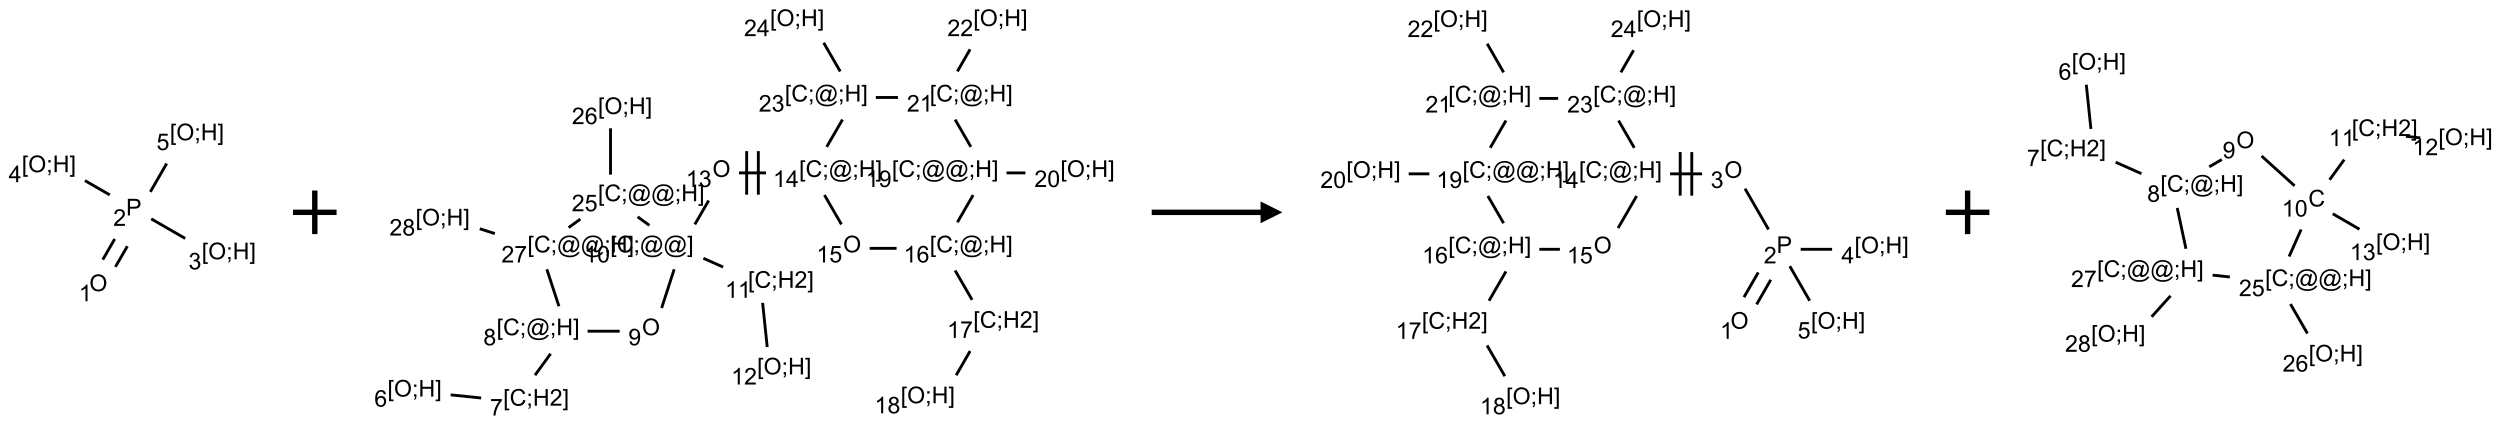 <?xml version="1.0" encoding="UTF-8"?>
<svg xmlns="http://www.w3.org/2000/svg" xmlns:xlink="http://www.w3.org/1999/xlink" width="1148" height="195" viewBox="0 0 1148 195">
<defs>
<g>
<g id="glyph-0-0">
<path d="M 1.332 0 L 1.332 -6.668 L 6.668 -6.668 L 6.668 0 Z M 1.5 -0.168 L 6.5 -0.168 L 6.5 -6.5 L 1.5 -6.5 Z M 1.5 -0.168 "/>
</g>
<g id="glyph-0-1">
<path d="M 0.516 -3.719 C 0.516 -4.984 0.855 -5.977 1.535 -6.695 C 2.215 -7.414 3.094 -7.77 4.172 -7.77 C 4.875 -7.77 5.512 -7.602 6.078 -7.266 C 6.645 -6.93 7.074 -6.461 7.371 -5.855 C 7.668 -5.254 7.816 -4.57 7.816 -3.809 C 7.816 -3.035 7.66 -2.34 7.348 -1.73 C 7.035 -1.117 6.594 -0.656 6.02 -0.34 C 5.449 -0.027 4.828 0.129 4.168 0.129 C 3.449 0.129 2.805 -0.043 2.238 -0.391 C 1.672 -0.738 1.246 -1.211 0.953 -1.812 C 0.66 -2.414 0.516 -3.047 0.516 -3.719 Z M 1.559 -3.703 C 1.559 -2.781 1.805 -2.059 2.301 -1.527 C 2.793 -1 3.414 -0.734 4.16 -0.734 C 4.922 -0.734 5.547 -1 6.039 -1.535 C 6.531 -2.07 6.777 -2.828 6.777 -3.812 C 6.777 -4.434 6.672 -4.977 6.461 -5.441 C 6.25 -5.902 5.945 -6.262 5.539 -6.52 C 5.133 -6.773 4.68 -6.902 4.176 -6.902 C 3.461 -6.902 2.848 -6.656 2.332 -6.164 C 1.816 -5.672 1.559 -4.852 1.559 -3.703 Z M 1.559 -3.703 "/>
</g>
<g id="glyph-0-2">
<path d="M 3.973 0 L 3.035 0 L 3.035 -5.973 C 2.809 -5.758 2.516 -5.543 2.148 -5.328 C 1.781 -5.113 1.453 -4.953 1.16 -4.844 L 1.16 -5.75 C 1.684 -5.996 2.145 -6.297 2.535 -6.645 C 2.93 -6.996 3.207 -7.336 3.371 -7.668 L 3.973 -7.668 Z M 3.973 0 "/>
</g>
<g id="glyph-0-3">
<path d="M 0.824 0 L 0.824 -7.637 L 3.703 -7.637 C 4.211 -7.637 4.598 -7.609 4.863 -7.562 C 5.238 -7.5 5.555 -7.383 5.809 -7.207 C 6.062 -7.031 6.266 -6.785 6.418 -6.469 C 6.574 -6.152 6.652 -5.805 6.652 -5.426 C 6.652 -4.777 6.445 -4.227 6.031 -3.777 C 5.617 -3.328 4.871 -3.105 3.793 -3.105 L 1.832 -3.105 L 1.832 0 Z M 1.832 -4.004 L 3.809 -4.004 C 4.461 -4.004 4.922 -4.125 5.199 -4.371 C 5.473 -4.613 5.609 -4.953 5.609 -5.395 C 5.609 -5.715 5.527 -5.988 5.367 -6.215 C 5.207 -6.441 4.992 -6.594 4.73 -6.668 C 4.559 -6.711 4.246 -6.734 3.785 -6.734 L 1.832 -6.734 Z M 1.832 -4.004 "/>
</g>
<g id="glyph-0-4">
<path d="M 5.371 -0.902 L 5.371 0 L 0.324 0 C 0.316 -0.227 0.352 -0.441 0.434 -0.652 C 0.562 -0.996 0.766 -1.332 1.051 -1.668 C 1.332 -2 1.742 -2.387 2.277 -2.824 C 3.105 -3.504 3.668 -4.043 3.957 -4.441 C 4.25 -4.84 4.395 -5.215 4.395 -5.566 C 4.395 -5.938 4.262 -6.254 3.996 -6.508 C 3.73 -6.762 3.387 -6.891 2.957 -6.891 C 2.508 -6.891 2.145 -6.754 1.875 -6.484 C 1.605 -6.215 1.469 -5.84 1.465 -5.359 L 0.5 -5.457 C 0.566 -6.176 0.812 -6.727 1.246 -7.102 C 1.676 -7.477 2.254 -7.668 2.98 -7.668 C 3.711 -7.668 4.293 -7.465 4.719 -7.059 C 5.145 -6.652 5.359 -6.148 5.359 -5.547 C 5.359 -5.242 5.297 -4.941 5.172 -4.645 C 5.047 -4.352 4.84 -4.039 4.551 -3.715 C 4.262 -3.387 3.777 -2.938 3.105 -2.371 C 2.543 -1.898 2.18 -1.578 2.02 -1.41 C 1.859 -1.242 1.73 -1.07 1.625 -0.902 Z M 5.371 -0.902 "/>
</g>
<g id="glyph-0-5">
<path d="M 0.723 2.121 L 0.723 -7.637 L 2.793 -7.637 L 2.793 -6.859 L 1.66 -6.859 L 1.66 1.344 L 2.793 1.344 L 2.793 2.121 Z M 0.723 2.121 "/>
</g>
<g id="glyph-0-6">
<path d="M 0.949 -4.465 L 0.949 -5.531 L 2.016 -5.531 L 2.016 -4.465 Z M 0.949 0 L 0.949 -1.066 L 2.016 -1.066 L 2.016 0 C 2.016 0.391 1.945 0.711 1.809 0.949 C 1.668 1.191 1.449 1.379 1.145 1.512 L 0.887 1.109 C 1.082 1.023 1.23 0.895 1.324 0.727 C 1.418 0.559 1.469 0.316 1.48 0 Z M 0.949 0 "/>
</g>
<g id="glyph-0-7">
<path d="M 0.855 0 L 0.855 -7.637 L 1.863 -7.637 L 1.863 -4.5 L 5.832 -4.5 L 5.832 -7.637 L 6.844 -7.637 L 6.844 0 L 5.832 0 L 5.832 -3.598 L 1.863 -3.598 L 1.863 0 Z M 0.855 0 "/>
</g>
<g id="glyph-0-8">
<path d="M 2.27 2.121 L 0.203 2.121 L 0.203 1.344 L 1.332 1.344 L 1.332 -6.859 L 0.203 -6.859 L 0.203 -7.637 L 2.27 -7.637 Z M 2.27 2.121 "/>
</g>
<g id="glyph-0-9">
<path d="M 0.449 -2.016 L 1.387 -2.141 C 1.492 -1.609 1.676 -1.227 1.934 -0.992 C 2.191 -0.758 2.508 -0.641 2.879 -0.641 C 3.32 -0.641 3.695 -0.793 3.996 -1.098 C 4.301 -1.402 4.453 -1.781 4.453 -2.234 C 4.453 -2.664 4.312 -3.02 4.031 -3.301 C 3.75 -3.578 3.391 -3.719 2.957 -3.719 C 2.781 -3.719 2.562 -3.684 2.297 -3.613 L 2.402 -4.438 C 2.465 -4.43 2.516 -4.426 2.551 -4.426 C 2.949 -4.426 3.312 -4.531 3.629 -4.738 C 3.949 -4.949 4.109 -5.27 4.109 -5.703 C 4.109 -6.047 3.992 -6.332 3.762 -6.559 C 3.527 -6.785 3.227 -6.895 2.859 -6.895 C 2.496 -6.895 2.191 -6.781 1.949 -6.551 C 1.707 -6.324 1.547 -5.98 1.48 -5.52 L 0.543 -5.688 C 0.656 -6.316 0.918 -6.805 1.324 -7.148 C 1.73 -7.492 2.234 -7.668 2.84 -7.668 C 3.254 -7.668 3.641 -7.578 3.988 -7.398 C 4.34 -7.219 4.609 -6.977 4.793 -6.668 C 4.98 -6.359 5.074 -6.031 5.074 -5.684 C 5.074 -5.352 4.984 -5.051 4.809 -4.781 C 4.629 -4.512 4.367 -4.297 4.02 -4.137 C 4.473 -4.031 4.824 -3.816 5.074 -3.488 C 5.324 -3.16 5.449 -2.75 5.449 -2.254 C 5.449 -1.59 5.203 -1.023 4.719 -0.559 C 4.234 -0.098 3.617 0.137 2.875 0.137 C 2.203 0.137 1.648 -0.062 1.207 -0.465 C 0.762 -0.863 0.512 -1.379 0.449 -2.016 Z M 0.449 -2.016 "/>
</g>
<g id="glyph-0-10">
<path d="M 3.449 0 L 3.449 -1.828 L 0.137 -1.828 L 0.137 -2.688 L 3.621 -7.637 L 4.387 -7.637 L 4.387 -2.688 L 5.418 -2.688 L 5.418 -1.828 L 4.387 -1.828 L 4.387 0 Z M 3.449 -2.688 L 3.449 -6.129 L 1.059 -2.688 Z M 3.449 -2.688 "/>
</g>
<g id="glyph-0-11">
<path d="M 0.441 -2 L 1.426 -2.082 C 1.5 -1.605 1.668 -1.242 1.934 -1.004 C 2.199 -0.762 2.52 -0.641 2.895 -0.641 C 3.348 -0.641 3.73 -0.812 4.043 -1.152 C 4.355 -1.492 4.512 -1.941 4.512 -2.504 C 4.512 -3.039 4.359 -3.461 4.059 -3.77 C 3.758 -4.078 3.367 -4.234 2.879 -4.234 C 2.578 -4.234 2.305 -4.164 2.062 -4.027 C 1.82 -3.891 1.629 -3.715 1.488 -3.496 L 0.609 -3.609 L 1.348 -7.531 L 5.145 -7.531 L 5.145 -6.637 L 2.098 -6.637 L 1.688 -4.582 C 2.145 -4.902 2.625 -5.062 3.129 -5.062 C 3.797 -5.062 4.359 -4.832 4.816 -4.371 C 5.277 -3.91 5.504 -3.312 5.504 -2.59 C 5.504 -1.898 5.305 -1.301 4.902 -0.797 C 4.41 -0.18 3.742 0.129 2.895 0.129 C 2.199 0.129 1.633 -0.062 1.195 -0.453 C 0.758 -0.844 0.504 -1.359 0.441 -2 Z M 0.441 -2 "/>
</g>
<g id="glyph-0-12">
<path d="M 5.309 -5.766 L 4.375 -5.691 C 4.293 -6.059 4.172 -6.328 4.02 -6.496 C 3.766 -6.762 3.453 -6.895 3.082 -6.895 C 2.785 -6.895 2.523 -6.812 2.297 -6.645 C 2 -6.43 1.77 -6.117 1.598 -5.703 C 1.43 -5.289 1.34 -4.703 1.332 -3.938 C 1.559 -4.281 1.836 -4.535 2.16 -4.703 C 2.488 -4.871 2.828 -4.953 3.188 -4.953 C 3.812 -4.953 4.344 -4.723 4.785 -4.262 C 5.223 -3.801 5.441 -3.207 5.441 -2.48 C 5.441 -2 5.34 -1.555 5.133 -1.145 C 4.926 -0.73 4.641 -0.418 4.281 -0.199 C 3.922 0.02 3.512 0.129 3.051 0.129 C 2.27 0.129 1.633 -0.156 1.141 -0.73 C 0.648 -1.305 0.402 -2.254 0.402 -3.574 C 0.402 -5.051 0.672 -6.121 1.219 -6.793 C 1.695 -7.375 2.336 -7.668 3.141 -7.668 C 3.742 -7.668 4.234 -7.5 4.617 -7.16 C 5 -6.824 5.23 -6.359 5.309 -5.766 Z M 1.48 -2.473 C 1.48 -2.152 1.547 -1.844 1.684 -1.547 C 1.82 -1.25 2.016 -1.027 2.262 -0.871 C 2.508 -0.719 2.766 -0.641 3.035 -0.641 C 3.434 -0.641 3.773 -0.801 4.059 -1.121 C 4.344 -1.441 4.484 -1.875 4.484 -2.422 C 4.484 -2.949 4.344 -3.367 4.062 -3.668 C 3.781 -3.973 3.426 -4.125 3 -4.125 C 2.578 -4.125 2.219 -3.973 1.922 -3.668 C 1.625 -3.363 1.48 -2.969 1.48 -2.473 Z M 1.48 -2.473 "/>
</g>
<g id="glyph-0-13">
<path d="M 6.27 -2.676 L 7.281 -2.422 C 7.07 -1.594 6.688 -0.961 6.137 -0.523 C 5.586 -0.086 4.914 0.129 4.121 0.129 C 3.297 0.129 2.629 -0.039 2.113 -0.371 C 1.598 -0.707 1.203 -1.191 0.934 -1.828 C 0.664 -2.465 0.531 -3.145 0.531 -3.875 C 0.531 -4.672 0.684 -5.363 0.988 -5.957 C 1.293 -6.547 1.723 -6.996 2.285 -7.305 C 2.844 -7.613 3.461 -7.766 4.137 -7.766 C 4.898 -7.766 5.543 -7.57 6.062 -7.184 C 6.582 -6.793 6.945 -6.246 7.152 -5.543 L 6.156 -5.309 C 5.98 -5.863 5.723 -6.266 5.387 -6.52 C 5.051 -6.773 4.625 -6.902 4.113 -6.902 C 3.527 -6.902 3.039 -6.762 2.645 -6.48 C 2.25 -6.199 1.973 -5.82 1.812 -5.348 C 1.652 -4.871 1.574 -4.383 1.574 -3.879 C 1.574 -3.23 1.668 -2.664 1.855 -2.18 C 2.047 -1.695 2.34 -1.332 2.738 -1.094 C 3.137 -0.855 3.57 -0.734 4.035 -0.734 C 4.602 -0.734 5.082 -0.898 5.473 -1.223 C 5.867 -1.551 6.133 -2.035 6.27 -2.676 Z M 6.27 -2.676 "/>
</g>
<g id="glyph-0-14">
<path d="M 0.504 -6.637 L 0.504 -7.535 L 5.449 -7.535 L 5.449 -6.809 C 4.961 -6.289 4.48 -5.602 4.004 -4.746 C 3.527 -3.887 3.156 -3.004 2.895 -2.098 C 2.707 -1.461 2.59 -0.762 2.535 0 L 1.574 0 C 1.582 -0.602 1.703 -1.328 1.926 -2.176 C 2.152 -3.027 2.477 -3.848 2.898 -4.637 C 3.32 -5.426 3.77 -6.094 4.246 -6.637 Z M 0.504 -6.637 "/>
</g>
<g id="glyph-0-15">
<path d="M 6.047 -0.848 C 5.82 -0.59 5.57 -0.379 5.289 -0.223 C 5.008 -0.062 4.73 0.016 4.449 0.016 C 4.141 0.016 3.84 -0.074 3.547 -0.254 C 3.254 -0.434 3.02 -0.715 2.836 -1.09 C 2.652 -1.465 2.562 -1.875 2.562 -2.324 C 2.562 -2.875 2.703 -3.43 2.988 -3.98 C 3.27 -4.535 3.621 -4.953 4.043 -5.23 C 4.461 -5.508 4.871 -5.645 5.266 -5.645 C 5.566 -5.645 5.855 -5.566 6.129 -5.41 C 6.402 -5.25 6.641 -5.012 6.84 -4.688 L 7.016 -5.496 L 7.949 -5.496 L 7.199 -2 C 7.094 -1.516 7.043 -1.246 7.043 -1.191 C 7.043 -1.098 7.078 -1.02 7.148 -0.949 C 7.219 -0.883 7.305 -0.848 7.406 -0.848 C 7.59 -0.848 7.832 -0.953 8.129 -1.168 C 8.527 -1.445 8.84 -1.816 9.07 -2.285 C 9.301 -2.75 9.418 -3.234 9.418 -3.73 C 9.418 -4.309 9.27 -4.852 8.973 -5.355 C 8.676 -5.859 8.23 -6.262 7.645 -6.562 C 7.055 -6.863 6.406 -7.016 5.691 -7.016 C 4.879 -7.016 4.137 -6.824 3.465 -6.445 C 2.793 -6.066 2.273 -5.52 1.902 -4.809 C 1.535 -4.098 1.348 -3.34 1.348 -2.527 C 1.348 -1.676 1.535 -0.941 1.902 -0.328 C 2.273 0.285 2.809 0.742 3.508 1.035 C 4.207 1.328 4.984 1.473 5.832 1.473 C 6.742 1.473 7.504 1.32 8.121 1.016 C 8.734 0.711 9.195 0.34 9.5 -0.098 L 10.441 -0.098 C 10.266 0.266 9.961 0.637 9.531 1.016 C 9.102 1.395 8.59 1.695 7.996 1.914 C 7.402 2.133 6.688 2.246 5.848 2.246 C 5.078 2.246 4.367 2.145 3.715 1.949 C 3.066 1.75 2.512 1.453 2.051 1.055 C 1.594 0.656 1.25 0.199 1.016 -0.316 C 0.723 -0.973 0.578 -1.684 0.578 -2.441 C 0.578 -3.289 0.75 -4.098 1.098 -4.863 C 1.523 -5.805 2.125 -6.527 2.902 -7.027 C 3.684 -7.527 4.629 -7.777 5.738 -7.777 C 6.602 -7.777 7.375 -7.602 8.059 -7.246 C 8.746 -6.895 9.285 -6.371 9.684 -5.672 C 10.02 -5.07 10.188 -4.418 10.188 -3.715 C 10.188 -2.707 9.832 -1.812 9.125 -1.031 C 8.492 -0.328 7.801 0.02 7.051 0.02 C 6.812 0.02 6.617 -0.016 6.473 -0.09 C 6.324 -0.16 6.215 -0.266 6.145 -0.402 C 6.102 -0.488 6.066 -0.637 6.047 -0.848 Z M 3.527 -2.262 C 3.527 -1.785 3.641 -1.414 3.863 -1.152 C 4.09 -0.887 4.348 -0.754 4.641 -0.754 C 4.836 -0.754 5.039 -0.812 5.254 -0.93 C 5.469 -1.047 5.676 -1.219 5.871 -1.449 C 6.066 -1.676 6.23 -1.969 6.355 -2.32 C 6.48 -2.672 6.543 -3.027 6.543 -3.379 C 6.543 -3.852 6.426 -4.219 6.191 -4.48 C 5.957 -4.738 5.672 -4.871 5.332 -4.871 C 5.109 -4.871 4.902 -4.812 4.707 -4.699 C 4.512 -4.586 4.32 -4.406 4.137 -4.156 C 3.953 -3.906 3.805 -3.602 3.691 -3.246 C 3.582 -2.887 3.527 -2.559 3.527 -2.262 Z M 3.527 -2.262 "/>
</g>
<g id="glyph-0-16">
<path d="M 1.887 -4.141 C 1.496 -4.281 1.207 -4.484 1.02 -4.75 C 0.832 -5.016 0.738 -5.328 0.738 -5.699 C 0.738 -6.254 0.938 -6.719 1.34 -7.098 C 1.738 -7.477 2.27 -7.668 2.934 -7.668 C 3.598 -7.668 4.137 -7.473 4.543 -7.086 C 4.949 -6.699 5.152 -6.227 5.152 -5.672 C 5.152 -5.316 5.059 -5.008 4.871 -4.746 C 4.688 -4.484 4.406 -4.281 4.027 -4.141 C 4.496 -3.988 4.852 -3.742 5.098 -3.402 C 5.34 -3.062 5.465 -2.656 5.465 -2.184 C 5.465 -1.531 5.234 -0.98 4.77 -0.535 C 4.309 -0.09 3.703 0.129 2.949 0.129 C 2.195 0.129 1.586 -0.094 1.125 -0.539 C 0.664 -0.984 0.434 -1.543 0.434 -2.207 C 0.434 -2.703 0.559 -3.121 0.809 -3.457 C 1.062 -3.793 1.422 -4.02 1.887 -4.141 Z M 1.699 -5.73 C 1.699 -5.367 1.812 -5.074 2.047 -4.844 C 2.281 -4.613 2.582 -4.5 2.953 -4.5 C 3.312 -4.5 3.609 -4.613 3.84 -4.84 C 4.07 -5.066 4.188 -5.348 4.188 -5.676 C 4.188 -6.02 4.07 -6.309 3.832 -6.543 C 3.594 -6.777 3.297 -6.895 2.941 -6.895 C 2.586 -6.895 2.289 -6.781 2.051 -6.551 C 1.816 -6.324 1.699 -6.047 1.699 -5.73 Z M 1.395 -2.203 C 1.395 -1.938 1.461 -1.676 1.586 -1.426 C 1.711 -1.176 1.902 -0.984 2.152 -0.848 C 2.402 -0.711 2.672 -0.641 2.957 -0.641 C 3.406 -0.641 3.777 -0.785 4.066 -1.074 C 4.359 -1.363 4.504 -1.727 4.504 -2.172 C 4.504 -2.625 4.355 -2.996 4.055 -3.293 C 3.754 -3.586 3.379 -3.734 2.926 -3.734 C 2.484 -3.734 2.121 -3.59 1.832 -3.297 C 1.543 -3.004 1.395 -2.641 1.395 -2.203 Z M 1.395 -2.203 "/>
</g>
<g id="glyph-0-17">
<path d="M 0.582 -1.766 L 1.484 -1.848 C 1.562 -1.426 1.707 -1.117 1.922 -0.926 C 2.137 -0.734 2.414 -0.641 2.75 -0.641 C 3.039 -0.641 3.289 -0.707 3.508 -0.84 C 3.727 -0.973 3.902 -1.148 4.043 -1.367 C 4.18 -1.586 4.297 -1.887 4.391 -2.262 C 4.484 -2.637 4.531 -3.016 4.531 -3.406 C 4.531 -3.449 4.531 -3.512 4.527 -3.594 C 4.34 -3.297 4.082 -3.055 3.758 -2.867 C 3.434 -2.68 3.082 -2.59 2.703 -2.59 C 2.07 -2.59 1.535 -2.816 1.098 -3.277 C 0.66 -3.734 0.441 -4.34 0.441 -5.09 C 0.441 -5.863 0.672 -6.484 1.129 -6.957 C 1.586 -7.43 2.156 -7.668 2.844 -7.668 C 3.34 -7.668 3.793 -7.531 4.207 -7.266 C 4.617 -7 4.93 -6.617 5.145 -6.121 C 5.355 -5.629 5.465 -4.91 5.465 -3.973 C 5.465 -2.996 5.359 -2.223 5.145 -1.645 C 4.934 -1.066 4.617 -0.625 4.199 -0.324 C 3.781 -0.02 3.293 0.129 2.73 0.129 C 2.133 0.129 1.645 -0.035 1.266 -0.367 C 0.887 -0.699 0.66 -1.164 0.582 -1.766 Z M 4.422 -5.137 C 4.422 -5.676 4.277 -6.102 3.992 -6.418 C 3.707 -6.734 3.359 -6.891 2.957 -6.891 C 2.543 -6.891 2.18 -6.719 1.871 -6.379 C 1.562 -6.039 1.406 -5.598 1.406 -5.059 C 1.406 -4.57 1.555 -4.176 1.848 -3.871 C 2.141 -3.566 2.5 -3.418 2.934 -3.418 C 3.367 -3.418 3.723 -3.57 4.004 -3.871 C 4.281 -4.176 4.422 -4.598 4.422 -5.137 Z M 4.422 -5.137 "/>
</g>
<g id="glyph-0-18">
<path d="M 0.441 -3.766 C 0.441 -4.668 0.535 -5.395 0.723 -5.945 C 0.906 -6.496 1.184 -6.922 1.551 -7.219 C 1.918 -7.516 2.375 -7.668 2.934 -7.668 C 3.344 -7.668 3.703 -7.586 4.012 -7.418 C 4.32 -7.254 4.574 -7.016 4.777 -6.707 C 4.977 -6.395 5.137 -6.016 5.25 -5.57 C 5.363 -5.125 5.422 -4.523 5.422 -3.766 C 5.422 -2.871 5.328 -2.148 5.145 -1.598 C 4.961 -1.047 4.688 -0.621 4.32 -0.32 C 3.953 -0.02 3.492 0.129 2.934 0.129 C 2.195 0.129 1.617 -0.133 1.199 -0.66 C 0.695 -1.297 0.441 -2.332 0.441 -3.766 Z M 1.406 -3.766 C 1.406 -2.512 1.555 -1.68 1.848 -1.262 C 2.141 -0.848 2.5 -0.641 2.934 -0.641 C 3.363 -0.641 3.727 -0.848 4.02 -1.266 C 4.312 -1.684 4.457 -2.516 4.457 -3.766 C 4.457 -5.023 4.312 -5.859 4.02 -6.27 C 3.727 -6.684 3.359 -6.891 2.922 -6.891 C 2.492 -6.891 2.148 -6.707 1.891 -6.344 C 1.566 -5.879 1.406 -5.02 1.406 -3.766 Z M 1.406 -3.766 "/>
</g>
</g>
</defs>
<path fill="none" stroke-width="0.033" stroke-linecap="butt" stroke-linejoin="miter" stroke="rgb(0%, 0%, 0%)" stroke-opacity="1" stroke-miterlimit="10" d="M 0.597 1.499 L 0.734 1.262 " transform="matrix(40, 0, 0, 40, 29.123, 62.58)"/>
<path fill="none" stroke-width="0.033" stroke-linecap="butt" stroke-linejoin="miter" stroke="rgb(0%, 0%, 0%)" stroke-opacity="1" stroke-miterlimit="10" d="M 0.452 1.416 L 0.589 1.179 " transform="matrix(40, 0, 0, 40, 29.123, 62.58)"/>
<path fill="none" stroke-width="0.033" stroke-linecap="butt" stroke-linejoin="miter" stroke="rgb(0%, 0%, 0%)" stroke-opacity="1" stroke-miterlimit="10" d="M 1.008 0.948 L 1.398 1.173 " transform="matrix(40, 0, 0, 40, 29.123, 62.58)"/>
<path fill="none" stroke-width="0.033" stroke-linecap="butt" stroke-linejoin="miter" stroke="rgb(0%, 0%, 0%)" stroke-opacity="1" stroke-miterlimit="10" d="M 0.532 0.673 L 0.247 0.509 " transform="matrix(40, 0, 0, 40, 29.123, 62.58)"/>
<path fill="none" stroke-width="0.033" stroke-linecap="butt" stroke-linejoin="miter" stroke="rgb(0%, 0%, 0%)" stroke-opacity="1" stroke-miterlimit="10" d="M 0.998 0.638 L 1.185 0.313 " transform="matrix(40, 0, 0, 40, 29.123, 62.58)"/>
<g fill="rgb(0%, 0%, 0%)" fill-opacity="1">
<use xlink:href="#glyph-0-1" x="41.012" y="133.711"/>
</g>
<g fill="rgb(0%, 0%, 0%)" fill-opacity="1">
<use xlink:href="#glyph-0-2" x="36.215" y="138.344"/>
</g>
<g fill="rgb(0%, 0%, 0%)" fill-opacity="1">
<use xlink:href="#glyph-0-3" x="57.879" y="98.934"/>
</g>
<g fill="rgb(0%, 0%, 0%)" fill-opacity="1">
<use xlink:href="#glyph-0-4" x="52" y="103.703"/>
</g>
<g fill="rgb(0%, 0%, 0%)" fill-opacity="1">
<use xlink:href="#glyph-0-5" x="92.617" y="119.07"/>
<use xlink:href="#glyph-0-1" x="95.581" y="119.07"/>
<use xlink:href="#glyph-0-6" x="103.878" y="119.07"/>
<use xlink:href="#glyph-0-7" x="106.841" y="119.07"/>
<use xlink:href="#glyph-0-8" x="114.544" y="119.07"/>
</g>
<g fill="rgb(0%, 0%, 0%)" fill-opacity="1">
<use xlink:href="#glyph-0-9" x="86.562" y="123.703"/>
</g>
<g fill="rgb(0%, 0%, 0%)" fill-opacity="1">
<use xlink:href="#glyph-0-5" x="9.984" y="79.07"/>
<use xlink:href="#glyph-0-1" x="12.948" y="79.07"/>
<use xlink:href="#glyph-0-6" x="21.245" y="79.07"/>
<use xlink:href="#glyph-0-7" x="24.208" y="79.07"/>
<use xlink:href="#glyph-0-8" x="31.911" y="79.07"/>
</g>
<g fill="rgb(0%, 0%, 0%)" fill-opacity="1">
<use xlink:href="#glyph-0-10" x="3.961" y="83.672"/>
</g>
<g fill="rgb(0%, 0%, 0%)" fill-opacity="1">
<use xlink:href="#glyph-0-5" x="77.977" y="64.43"/>
<use xlink:href="#glyph-0-1" x="80.94" y="64.43"/>
<use xlink:href="#glyph-0-6" x="89.237" y="64.43"/>
<use xlink:href="#glyph-0-7" x="92.201" y="64.43"/>
<use xlink:href="#glyph-0-8" x="99.904" y="64.43"/>
</g>
<g fill="rgb(0%, 0%, 0%)" fill-opacity="1">
<use xlink:href="#glyph-0-11" x="71.863" y="68.93"/>
</g>
<path fill="none" stroke-width="0.062" stroke-linecap="butt" stroke-linejoin="miter" stroke="rgb(0%, 0%, 0%)" stroke-opacity="1" stroke-miterlimit="10" d="M 0 0 L 0.5 0 M 0.25 -0.25 L 0.25 0.25 " transform="matrix(40, 0, 0, 40, 134.549, 97.5)"/>
<path fill="none" stroke-width="0.033" stroke-linecap="butt" stroke-linejoin="miter" stroke="rgb(0%, 0%, 0%)" stroke-opacity="1" stroke-miterlimit="10" d="M 0.247 4.28 L 0.597 4.316 " transform="matrix(40, 0, 0, 40, 197.068, 10.121)"/>
<path fill="none" stroke-width="0.033" stroke-linecap="butt" stroke-linejoin="miter" stroke="rgb(0%, 0%, 0%)" stroke-opacity="1" stroke-miterlimit="10" d="M 1.215 4.054 L 1.394 3.808 " transform="matrix(40, 0, 0, 40, 197.068, 10.121)"/>
<path fill="none" stroke-width="0.033" stroke-linecap="butt" stroke-linejoin="miter" stroke="rgb(0%, 0%, 0%)" stroke-opacity="1" stroke-miterlimit="10" d="M 1.819 3.549 L 2.187 3.549 " transform="matrix(40, 0, 0, 40, 197.068, 10.121)"/>
<path fill="none" stroke-width="0.033" stroke-linecap="butt" stroke-linejoin="miter" stroke="rgb(0%, 0%, 0%)" stroke-opacity="1" stroke-miterlimit="10" d="M 2.669 3.283 L 2.813 2.838 " transform="matrix(40, 0, 0, 40, 197.068, 10.121)"/>
<path fill="none" stroke-width="0.033" stroke-linecap="butt" stroke-linejoin="miter" stroke="rgb(0%, 0%, 0%)" stroke-opacity="1" stroke-miterlimit="10" d="M 3.148 2.712 L 3.375 2.813 " transform="matrix(40, 0, 0, 40, 197.068, 10.121)"/>
<path fill="none" stroke-width="0.033" stroke-linecap="butt" stroke-linejoin="miter" stroke="rgb(0%, 0%, 0%)" stroke-opacity="1" stroke-miterlimit="10" d="M 3.828 3.224 L 3.881 3.731 " transform="matrix(40, 0, 0, 40, 197.068, 10.121)"/>
<path fill="none" stroke-width="0.033" stroke-linecap="butt" stroke-linejoin="miter" stroke="rgb(0%, 0%, 0%)" stroke-opacity="1" stroke-miterlimit="10" d="M 3.05 2.323 L 3.209 2.049 " transform="matrix(40, 0, 0, 40, 197.068, 10.121)"/>
<path fill="none" stroke-width="0.033" stroke-linecap="butt" stroke-linejoin="miter" stroke="rgb(0%, 0%, 0%)" stroke-opacity="1" stroke-miterlimit="10" d="M 3.557 1.732 L 3.867 1.732 " transform="matrix(40, 0, 0, 40, 197.068, 10.121)"/>
<path fill="none" stroke-width="0.033" stroke-linecap="butt" stroke-linejoin="miter" stroke="rgb(0%, 0%, 0%)" stroke-opacity="1" stroke-miterlimit="10" d="M 3.779 1.982 L 3.779 1.482 " transform="matrix(40, 0, 0, 40, 197.068, 10.121)"/>
<path fill="none" stroke-width="0.033" stroke-linecap="butt" stroke-linejoin="miter" stroke="rgb(0%, 0%, 0%)" stroke-opacity="1" stroke-miterlimit="10" d="M 3.645 1.982 L 3.645 1.482 " transform="matrix(40, 0, 0, 40, 197.068, 10.121)"/>
<path fill="none" stroke-width="0.033" stroke-linecap="butt" stroke-linejoin="miter" stroke="rgb(0%, 0%, 0%)" stroke-opacity="1" stroke-miterlimit="10" d="M 4.538 1.986 L 4.733 2.323 " transform="matrix(40, 0, 0, 40, 197.068, 10.121)"/>
<path fill="none" stroke-width="0.033" stroke-linecap="butt" stroke-linejoin="miter" stroke="rgb(0%, 0%, 0%)" stroke-opacity="1" stroke-miterlimit="10" d="M 5.057 2.598 L 5.366 2.598 " transform="matrix(40, 0, 0, 40, 197.068, 10.121)"/>
<path fill="none" stroke-width="0.033" stroke-linecap="butt" stroke-linejoin="miter" stroke="rgb(0%, 0%, 0%)" stroke-opacity="1" stroke-miterlimit="10" d="M 6.038 2.852 L 6.233 3.189 " transform="matrix(40, 0, 0, 40, 197.068, 10.121)"/>
<path fill="none" stroke-width="0.033" stroke-linecap="butt" stroke-linejoin="miter" stroke="rgb(0%, 0%, 0%)" stroke-opacity="1" stroke-miterlimit="10" d="M 6.21 3.777 L 6.05 4.055 " transform="matrix(40, 0, 0, 40, 197.068, 10.121)"/>
<path fill="none" stroke-width="0.033" stroke-linecap="butt" stroke-linejoin="miter" stroke="rgb(0%, 0%, 0%)" stroke-opacity="1" stroke-miterlimit="10" d="M 6.064 2.299 L 6.245 1.986 " transform="matrix(40, 0, 0, 40, 197.068, 10.121)"/>
<path fill="none" stroke-width="0.033" stroke-linecap="butt" stroke-linejoin="miter" stroke="rgb(0%, 0%, 0%)" stroke-opacity="1" stroke-miterlimit="10" d="M 6.628 1.732 L 6.845 1.732 " transform="matrix(40, 0, 0, 40, 197.068, 10.121)"/>
<path fill="none" stroke-width="0.033" stroke-linecap="butt" stroke-linejoin="miter" stroke="rgb(0%, 0%, 0%)" stroke-opacity="1" stroke-miterlimit="10" d="M 6.219 1.433 L 6.038 1.12 " transform="matrix(40, 0, 0, 40, 197.068, 10.121)"/>
<path fill="none" stroke-width="0.033" stroke-linecap="butt" stroke-linejoin="miter" stroke="rgb(0%, 0%, 0%)" stroke-opacity="1" stroke-miterlimit="10" d="M 6.064 0.567 L 6.21 0.313 " transform="matrix(40, 0, 0, 40, 197.068, 10.121)"/>
<path fill="none" stroke-width="0.033" stroke-linecap="butt" stroke-linejoin="miter" stroke="rgb(0%, 0%, 0%)" stroke-opacity="1" stroke-miterlimit="10" d="M 5.382 0.866 L 5.128 0.866 " transform="matrix(40, 0, 0, 40, 197.068, 10.121)"/>
<path fill="none" stroke-width="0.033" stroke-linecap="butt" stroke-linejoin="miter" stroke="rgb(0%, 0%, 0%)" stroke-opacity="1" stroke-miterlimit="10" d="M 4.745 1.12 L 4.564 1.433 " transform="matrix(40, 0, 0, 40, 197.068, 10.121)"/>
<path fill="none" stroke-width="0.033" stroke-linecap="butt" stroke-linejoin="miter" stroke="rgb(0%, 0%, 0%)" stroke-opacity="1" stroke-miterlimit="10" d="M 4.719 0.567 L 4.529 0.238 " transform="matrix(40, 0, 0, 40, 197.068, 10.121)"/>
<path fill="none" stroke-width="0.033" stroke-linecap="butt" stroke-linejoin="miter" stroke="rgb(0%, 0%, 0%)" stroke-opacity="1" stroke-miterlimit="10" d="M 2.528 2.334 L 2.393 2.236 " transform="matrix(40, 0, 0, 40, 197.068, 10.121)"/>
<path fill="none" stroke-width="0.033" stroke-linecap="butt" stroke-linejoin="miter" stroke="rgb(0%, 0%, 0%)" stroke-opacity="1" stroke-miterlimit="10" d="M 2.082 1.752 L 2.082 1.22 " transform="matrix(40, 0, 0, 40, 197.068, 10.121)"/>
<path fill="none" stroke-width="0.033" stroke-linecap="butt" stroke-linejoin="miter" stroke="rgb(0%, 0%, 0%)" stroke-opacity="1" stroke-miterlimit="10" d="M 1.736 2.262 L 1.601 2.36 " transform="matrix(40, 0, 0, 40, 197.068, 10.121)"/>
<path fill="none" stroke-width="0.033" stroke-linecap="butt" stroke-linejoin="miter" stroke="rgb(0%, 0%, 0%)" stroke-opacity="1" stroke-miterlimit="10" d="M 1.351 2.838 L 1.49 3.263 " transform="matrix(40, 0, 0, 40, 197.068, 10.121)"/>
<path fill="none" stroke-width="0.033" stroke-linecap="butt" stroke-linejoin="miter" stroke="rgb(0%, 0%, 0%)" stroke-opacity="1" stroke-miterlimit="10" d="M 0.754 2.429 L 0.581 2.373 " transform="matrix(40, 0, 0, 40, 197.068, 10.121)"/>
<g fill="rgb(0%, 0%, 0%)" fill-opacity="1">
<use xlink:href="#glyph-0-5" x="177.93" y="182.113"/>
<use xlink:href="#glyph-0-1" x="180.893" y="182.113"/>
<use xlink:href="#glyph-0-6" x="189.19" y="182.113"/>
<use xlink:href="#glyph-0-7" x="192.154" y="182.113"/>
<use xlink:href="#glyph-0-8" x="199.857" y="182.113"/>
</g>
<g fill="rgb(0%, 0%, 0%)" fill-opacity="1">
<use xlink:href="#glyph-0-12" x="171.879" y="186.746"/>
</g>
<g fill="rgb(0%, 0%, 0%)" fill-opacity="1">
<use xlink:href="#glyph-0-5" x="231.062" y="186.293"/>
<use xlink:href="#glyph-0-13" x="234.026" y="186.293"/>
<use xlink:href="#glyph-0-6" x="241.729" y="186.293"/>
<use xlink:href="#glyph-0-7" x="244.693" y="186.293"/>
<use xlink:href="#glyph-0-4" x="252.396" y="186.293"/>
<use xlink:href="#glyph-0-8" x="258.328" y="186.293"/>
</g>
<g fill="rgb(0%, 0%, 0%)" fill-opacity="1">
<use xlink:href="#glyph-0-14" x="225.004" y="190.801"/>
</g>
<g fill="rgb(0%, 0%, 0%)" fill-opacity="1">
<use xlink:href="#glyph-0-5" x="228.027" y="153.938"/>
<use xlink:href="#glyph-0-13" x="230.991" y="153.938"/>
<use xlink:href="#glyph-0-6" x="238.694" y="153.938"/>
<use xlink:href="#glyph-0-15" x="241.658" y="153.938"/>
<use xlink:href="#glyph-0-6" x="252.486" y="153.938"/>
<use xlink:href="#glyph-0-7" x="255.449" y="153.938"/>
<use xlink:href="#glyph-0-8" x="263.152" y="153.938"/>
</g>
<g fill="rgb(0%, 0%, 0%)" fill-opacity="1">
<use xlink:href="#glyph-0-16" x="221.953" y="158.566"/>
</g>
<g fill="rgb(0%, 0%, 0%)" fill-opacity="1">
<use xlink:href="#glyph-0-1" x="294.785" y="153.934"/>
</g>
<g fill="rgb(0%, 0%, 0%)" fill-opacity="1">
<use xlink:href="#glyph-0-17" x="288.5" y="158.566"/>
</g>
<g fill="rgb(0%, 0%, 0%)" fill-opacity="1">
<use xlink:href="#glyph-0-5" x="280.227" y="115.898"/>
<use xlink:href="#glyph-0-13" x="283.19" y="115.898"/>
<use xlink:href="#glyph-0-6" x="290.893" y="115.898"/>
<use xlink:href="#glyph-0-15" x="293.857" y="115.898"/>
<use xlink:href="#glyph-0-15" x="304.685" y="115.898"/>
<use xlink:href="#glyph-0-8" x="315.513" y="115.898"/>
</g>
<g fill="rgb(0%, 0%, 0%)" fill-opacity="1">
<use xlink:href="#glyph-0-2" x="268.262" y="120.523"/>
<use xlink:href="#glyph-0-18" x="274.194" y="120.523"/>
</g>
<g fill="rgb(0%, 0%, 0%)" fill-opacity="1">
<use xlink:href="#glyph-0-5" x="343.477" y="132.16"/>
<use xlink:href="#glyph-0-13" x="346.44" y="132.16"/>
<use xlink:href="#glyph-0-6" x="354.143" y="132.16"/>
<use xlink:href="#glyph-0-7" x="357.107" y="132.16"/>
<use xlink:href="#glyph-0-4" x="364.81" y="132.16"/>
<use xlink:href="#glyph-0-8" x="370.742" y="132.16"/>
</g>
<g fill="rgb(0%, 0%, 0%)" fill-opacity="1">
<use xlink:href="#glyph-0-2" x="332.961" y="136.793"/>
<use xlink:href="#glyph-0-2" x="338.893" y="136.793"/>
</g>
<g fill="rgb(0%, 0%, 0%)" fill-opacity="1">
<use xlink:href="#glyph-0-5" x="347.656" y="171.941"/>
<use xlink:href="#glyph-0-1" x="350.62" y="171.941"/>
<use xlink:href="#glyph-0-6" x="358.917" y="171.941"/>
<use xlink:href="#glyph-0-7" x="361.88" y="171.941"/>
<use xlink:href="#glyph-0-8" x="369.583" y="171.941"/>
</g>
<g fill="rgb(0%, 0%, 0%)" fill-opacity="1">
<use xlink:href="#glyph-0-2" x="335.746" y="176.574"/>
<use xlink:href="#glyph-0-4" x="341.678" y="176.574"/>
</g>
<g fill="rgb(0%, 0%, 0%)" fill-opacity="1">
<use xlink:href="#glyph-0-1" x="327.145" y="81.25"/>
</g>
<g fill="rgb(0%, 0%, 0%)" fill-opacity="1">
<use xlink:href="#glyph-0-2" x="314.945" y="85.883"/>
<use xlink:href="#glyph-0-9" x="320.878" y="85.883"/>
</g>
<g fill="rgb(0%, 0%, 0%)" fill-opacity="1">
<use xlink:href="#glyph-0-5" x="366.934" y="81.254"/>
<use xlink:href="#glyph-0-13" x="369.897" y="81.254"/>
<use xlink:href="#glyph-0-6" x="377.6" y="81.254"/>
<use xlink:href="#glyph-0-15" x="380.564" y="81.254"/>
<use xlink:href="#glyph-0-6" x="391.392" y="81.254"/>
<use xlink:href="#glyph-0-7" x="394.355" y="81.254"/>
<use xlink:href="#glyph-0-8" x="402.059" y="81.254"/>
</g>
<g fill="rgb(0%, 0%, 0%)" fill-opacity="1">
<use xlink:href="#glyph-0-2" x="354.977" y="85.883"/>
<use xlink:href="#glyph-0-10" x="360.909" y="85.883"/>
</g>
<g fill="rgb(0%, 0%, 0%)" fill-opacity="1">
<use xlink:href="#glyph-0-1" x="387.145" y="115.895"/>
</g>
<g fill="rgb(0%, 0%, 0%)" fill-opacity="1">
<use xlink:href="#glyph-0-2" x="374.887" y="120.523"/>
<use xlink:href="#glyph-0-11" x="380.819" y="120.523"/>
</g>
<g fill="rgb(0%, 0%, 0%)" fill-opacity="1">
<use xlink:href="#glyph-0-5" x="426.934" y="115.898"/>
<use xlink:href="#glyph-0-13" x="429.897" y="115.898"/>
<use xlink:href="#glyph-0-6" x="437.6" y="115.898"/>
<use xlink:href="#glyph-0-15" x="440.564" y="115.898"/>
<use xlink:href="#glyph-0-6" x="451.392" y="115.898"/>
<use xlink:href="#glyph-0-7" x="454.355" y="115.898"/>
<use xlink:href="#glyph-0-8" x="462.059" y="115.898"/>
</g>
<g fill="rgb(0%, 0%, 0%)" fill-opacity="1">
<use xlink:href="#glyph-0-2" x="414.949" y="120.523"/>
<use xlink:href="#glyph-0-12" x="420.882" y="120.523"/>
</g>
<g fill="rgb(0%, 0%, 0%)" fill-opacity="1">
<use xlink:href="#glyph-0-5" x="446.934" y="150.531"/>
<use xlink:href="#glyph-0-13" x="449.897" y="150.531"/>
<use xlink:href="#glyph-0-6" x="457.6" y="150.531"/>
<use xlink:href="#glyph-0-7" x="460.564" y="150.531"/>
<use xlink:href="#glyph-0-4" x="468.267" y="150.531"/>
<use xlink:href="#glyph-0-8" x="474.199" y="150.531"/>
</g>
<g fill="rgb(0%, 0%, 0%)" fill-opacity="1">
<use xlink:href="#glyph-0-2" x="434.945" y="155.164"/>
<use xlink:href="#glyph-0-14" x="440.878" y="155.164"/>
</g>
<g fill="rgb(0%, 0%, 0%)" fill-opacity="1">
<use xlink:href="#glyph-0-5" x="413.586" y="185.176"/>
<use xlink:href="#glyph-0-1" x="416.549" y="185.176"/>
<use xlink:href="#glyph-0-6" x="424.846" y="185.176"/>
<use xlink:href="#glyph-0-7" x="427.81" y="185.176"/>
<use xlink:href="#glyph-0-8" x="435.513" y="185.176"/>
</g>
<g fill="rgb(0%, 0%, 0%)" fill-opacity="1">
<use xlink:href="#glyph-0-2" x="401.578" y="189.809"/>
<use xlink:href="#glyph-0-16" x="407.51" y="189.809"/>
</g>
<g fill="rgb(0%, 0%, 0%)" fill-opacity="1">
<use xlink:href="#glyph-0-5" x="409.559" y="81.254"/>
<use xlink:href="#glyph-0-13" x="412.522" y="81.254"/>
<use xlink:href="#glyph-0-6" x="420.225" y="81.254"/>
<use xlink:href="#glyph-0-15" x="423.189" y="81.254"/>
<use xlink:href="#glyph-0-15" x="434.017" y="81.254"/>
<use xlink:href="#glyph-0-6" x="444.845" y="81.254"/>
<use xlink:href="#glyph-0-7" x="447.809" y="81.254"/>
<use xlink:href="#glyph-0-8" x="455.512" y="81.254"/>
</g>
<g fill="rgb(0%, 0%, 0%)" fill-opacity="1">
<use xlink:href="#glyph-0-2" x="397.555" y="85.883"/>
<use xlink:href="#glyph-0-17" x="403.487" y="85.883"/>
</g>
<g fill="rgb(0%, 0%, 0%)" fill-opacity="1">
<use xlink:href="#glyph-0-5" x="486.934" y="81.25"/>
<use xlink:href="#glyph-0-1" x="489.897" y="81.25"/>
<use xlink:href="#glyph-0-6" x="498.194" y="81.25"/>
<use xlink:href="#glyph-0-7" x="501.158" y="81.25"/>
<use xlink:href="#glyph-0-8" x="508.861" y="81.25"/>
</g>
<g fill="rgb(0%, 0%, 0%)" fill-opacity="1">
<use xlink:href="#glyph-0-4" x="474.973" y="85.883"/>
<use xlink:href="#glyph-0-18" x="480.905" y="85.883"/>
</g>
<g fill="rgb(0%, 0%, 0%)" fill-opacity="1">
<use xlink:href="#glyph-0-5" x="426.934" y="46.613"/>
<use xlink:href="#glyph-0-13" x="429.897" y="46.613"/>
<use xlink:href="#glyph-0-6" x="437.6" y="46.613"/>
<use xlink:href="#glyph-0-15" x="440.564" y="46.613"/>
<use xlink:href="#glyph-0-6" x="451.392" y="46.613"/>
<use xlink:href="#glyph-0-7" x="454.355" y="46.613"/>
<use xlink:href="#glyph-0-8" x="462.059" y="46.613"/>
</g>
<g fill="rgb(0%, 0%, 0%)" fill-opacity="1">
<use xlink:href="#glyph-0-4" x="416.422" y="51.242"/>
<use xlink:href="#glyph-0-2" x="422.354" y="51.242"/>
</g>
<g fill="rgb(0%, 0%, 0%)" fill-opacity="1">
<use xlink:href="#glyph-0-5" x="446.934" y="11.969"/>
<use xlink:href="#glyph-0-1" x="449.897" y="11.969"/>
<use xlink:href="#glyph-0-6" x="458.194" y="11.969"/>
<use xlink:href="#glyph-0-7" x="461.158" y="11.969"/>
<use xlink:href="#glyph-0-8" x="468.861" y="11.969"/>
</g>
<g fill="rgb(0%, 0%, 0%)" fill-opacity="1">
<use xlink:href="#glyph-0-4" x="435.023" y="16.602"/>
<use xlink:href="#glyph-0-4" x="440.956" y="16.602"/>
</g>
<g fill="rgb(0%, 0%, 0%)" fill-opacity="1">
<use xlink:href="#glyph-0-5" x="360.387" y="46.613"/>
<use xlink:href="#glyph-0-13" x="363.35" y="46.613"/>
<use xlink:href="#glyph-0-6" x="371.053" y="46.613"/>
<use xlink:href="#glyph-0-15" x="374.017" y="46.613"/>
<use xlink:href="#glyph-0-6" x="384.845" y="46.613"/>
<use xlink:href="#glyph-0-7" x="387.809" y="46.613"/>
<use xlink:href="#glyph-0-8" x="395.512" y="46.613"/>
</g>
<g fill="rgb(0%, 0%, 0%)" fill-opacity="1">
<use xlink:href="#glyph-0-4" x="348.398" y="51.242"/>
<use xlink:href="#glyph-0-9" x="354.331" y="51.242"/>
</g>
<g fill="rgb(0%, 0%, 0%)" fill-opacity="1">
<use xlink:href="#glyph-0-5" x="353.586" y="11.969"/>
<use xlink:href="#glyph-0-1" x="356.549" y="11.969"/>
<use xlink:href="#glyph-0-6" x="364.846" y="11.969"/>
<use xlink:href="#glyph-0-7" x="367.81" y="11.969"/>
<use xlink:href="#glyph-0-8" x="375.513" y="11.969"/>
</g>
<g fill="rgb(0%, 0%, 0%)" fill-opacity="1">
<use xlink:href="#glyph-0-4" x="341.629" y="16.602"/>
<use xlink:href="#glyph-0-10" x="347.561" y="16.602"/>
</g>
<g fill="rgb(0%, 0%, 0%)" fill-opacity="1">
<use xlink:href="#glyph-0-5" x="274.574" y="92.387"/>
<use xlink:href="#glyph-0-13" x="277.538" y="92.387"/>
<use xlink:href="#glyph-0-6" x="285.241" y="92.387"/>
<use xlink:href="#glyph-0-15" x="288.204" y="92.387"/>
<use xlink:href="#glyph-0-15" x="299.033" y="92.387"/>
<use xlink:href="#glyph-0-6" x="309.861" y="92.387"/>
<use xlink:href="#glyph-0-7" x="312.824" y="92.387"/>
<use xlink:href="#glyph-0-8" x="320.527" y="92.387"/>
</g>
<g fill="rgb(0%, 0%, 0%)" fill-opacity="1">
<use xlink:href="#glyph-0-4" x="262.527" y="97.012"/>
<use xlink:href="#glyph-0-11" x="268.46" y="97.012"/>
</g>
<g fill="rgb(0%, 0%, 0%)" fill-opacity="1">
<use xlink:href="#glyph-0-5" x="274.574" y="52.383"/>
<use xlink:href="#glyph-0-1" x="277.538" y="52.383"/>
<use xlink:href="#glyph-0-6" x="285.835" y="52.383"/>
<use xlink:href="#glyph-0-7" x="288.798" y="52.383"/>
<use xlink:href="#glyph-0-8" x="296.501" y="52.383"/>
</g>
<g fill="rgb(0%, 0%, 0%)" fill-opacity="1">
<use xlink:href="#glyph-0-4" x="262.59" y="57.012"/>
<use xlink:href="#glyph-0-12" x="268.522" y="57.012"/>
</g>
<g fill="rgb(0%, 0%, 0%)" fill-opacity="1">
<use xlink:href="#glyph-0-5" x="242.211" y="115.898"/>
<use xlink:href="#glyph-0-13" x="245.174" y="115.898"/>
<use xlink:href="#glyph-0-6" x="252.878" y="115.898"/>
<use xlink:href="#glyph-0-15" x="255.841" y="115.898"/>
<use xlink:href="#glyph-0-15" x="266.669" y="115.898"/>
<use xlink:href="#glyph-0-6" x="277.497" y="115.898"/>
<use xlink:href="#glyph-0-7" x="280.461" y="115.898"/>
<use xlink:href="#glyph-0-8" x="288.164" y="115.898"/>
</g>
<g fill="rgb(0%, 0%, 0%)" fill-opacity="1">
<use xlink:href="#glyph-0-4" x="230.227" y="120.523"/>
<use xlink:href="#glyph-0-14" x="236.159" y="120.523"/>
</g>
<g fill="rgb(0%, 0%, 0%)" fill-opacity="1">
<use xlink:href="#glyph-0-5" x="190.82" y="103.531"/>
<use xlink:href="#glyph-0-1" x="193.784" y="103.531"/>
<use xlink:href="#glyph-0-6" x="202.081" y="103.531"/>
<use xlink:href="#glyph-0-7" x="205.044" y="103.531"/>
<use xlink:href="#glyph-0-8" x="212.747" y="103.531"/>
</g>
<g fill="rgb(0%, 0%, 0%)" fill-opacity="1">
<use xlink:href="#glyph-0-4" x="178.816" y="108.164"/>
<use xlink:href="#glyph-0-16" x="184.749" y="108.164"/>
</g>
<path fill-rule="nonzero" fill="rgb(0%, 0%, 0%)" fill-opacity="1" d="M 528.863 98.75 L 578.863 98.75 L 578.863 102.5 L 588.863 97.5 L 578.863 92.5 L 578.863 96.25 L 528.863 96.25 "/>
<path fill="none" stroke-width="0.033" stroke-linecap="butt" stroke-linejoin="miter" stroke="rgb(0%, 0%, 0%)" stroke-opacity="1" stroke-miterlimit="10" d="M 4.231 3.231 L 4.394 2.948 " transform="matrix(40, 0, 0, 40, 637.385, 10.553)"/>
<path fill="none" stroke-width="0.033" stroke-linecap="butt" stroke-linejoin="miter" stroke="rgb(0%, 0%, 0%)" stroke-opacity="1" stroke-miterlimit="10" d="M 4.086 3.148 L 4.25 2.864 " transform="matrix(40, 0, 0, 40, 637.385, 10.553)"/>
<path fill="none" stroke-width="0.033" stroke-linecap="butt" stroke-linejoin="miter" stroke="rgb(0%, 0%, 0%)" stroke-opacity="1" stroke-miterlimit="10" d="M 4.368 2.37 L 4.098 1.902 " transform="matrix(40, 0, 0, 40, 637.385, 10.553)"/>
<path fill="none" stroke-width="0.033" stroke-linecap="butt" stroke-linejoin="miter" stroke="rgb(0%, 0%, 0%)" stroke-opacity="1" stroke-miterlimit="10" d="M 3.605 1.732 L 3.237 1.732 " transform="matrix(40, 0, 0, 40, 637.385, 10.553)"/>
<path fill="none" stroke-width="0.033" stroke-linecap="butt" stroke-linejoin="miter" stroke="rgb(0%, 0%, 0%)" stroke-opacity="1" stroke-miterlimit="10" d="M 3.354 1.482 L 3.354 1.982 " transform="matrix(40, 0, 0, 40, 637.385, 10.553)"/>
<path fill="none" stroke-width="0.033" stroke-linecap="butt" stroke-linejoin="miter" stroke="rgb(0%, 0%, 0%)" stroke-opacity="1" stroke-miterlimit="10" d="M 3.487 1.482 L 3.487 1.982 " transform="matrix(40, 0, 0, 40, 637.385, 10.553)"/>
<path fill="none" stroke-width="0.033" stroke-linecap="butt" stroke-linejoin="miter" stroke="rgb(0%, 0%, 0%)" stroke-opacity="1" stroke-miterlimit="10" d="M 2.854 1.986 L 2.641 2.354 " transform="matrix(40, 0, 0, 40, 637.385, 10.553)"/>
<path fill="none" stroke-width="0.033" stroke-linecap="butt" stroke-linejoin="miter" stroke="rgb(0%, 0%, 0%)" stroke-opacity="1" stroke-miterlimit="10" d="M 1.973 2.598 L 1.737 2.598 " transform="matrix(40, 0, 0, 40, 637.385, 10.553)"/>
<path fill="none" stroke-width="0.033" stroke-linecap="butt" stroke-linejoin="miter" stroke="rgb(0%, 0%, 0%)" stroke-opacity="1" stroke-miterlimit="10" d="M 1.354 2.852 L 1.159 3.189 " transform="matrix(40, 0, 0, 40, 637.385, 10.553)"/>
<path fill="none" stroke-width="0.033" stroke-linecap="butt" stroke-linejoin="miter" stroke="rgb(0%, 0%, 0%)" stroke-opacity="1" stroke-miterlimit="10" d="M 1.137 3.702 L 1.341 4.055 " transform="matrix(40, 0, 0, 40, 637.385, 10.553)"/>
<path fill="none" stroke-width="0.033" stroke-linecap="butt" stroke-linejoin="miter" stroke="rgb(0%, 0%, 0%)" stroke-opacity="1" stroke-miterlimit="10" d="M 1.327 2.299 L 1.146 1.986 " transform="matrix(40, 0, 0, 40, 637.385, 10.553)"/>
<path fill="none" stroke-width="0.033" stroke-linecap="butt" stroke-linejoin="miter" stroke="rgb(0%, 0%, 0%)" stroke-opacity="1" stroke-miterlimit="10" d="M 0.474 1.732 L 0.237 1.732 " transform="matrix(40, 0, 0, 40, 637.385, 10.553)"/>
<path fill="none" stroke-width="0.033" stroke-linecap="butt" stroke-linejoin="miter" stroke="rgb(0%, 0%, 0%)" stroke-opacity="1" stroke-miterlimit="10" d="M 1.173 1.433 L 1.354 1.12 " transform="matrix(40, 0, 0, 40, 637.385, 10.553)"/>
<path fill="none" stroke-width="0.033" stroke-linecap="butt" stroke-linejoin="miter" stroke="rgb(0%, 0%, 0%)" stroke-opacity="1" stroke-miterlimit="10" d="M 1.327 0.567 L 1.138 0.238 " transform="matrix(40, 0, 0, 40, 637.385, 10.553)"/>
<path fill="none" stroke-width="0.033" stroke-linecap="butt" stroke-linejoin="miter" stroke="rgb(0%, 0%, 0%)" stroke-opacity="1" stroke-miterlimit="10" d="M 1.737 0.866 L 1.953 0.866 " transform="matrix(40, 0, 0, 40, 637.385, 10.553)"/>
<path fill="none" stroke-width="0.033" stroke-linecap="butt" stroke-linejoin="miter" stroke="rgb(0%, 0%, 0%)" stroke-opacity="1" stroke-miterlimit="10" d="M 2.646 1.12 L 2.827 1.433 " transform="matrix(40, 0, 0, 40, 637.385, 10.553)"/>
<path fill="none" stroke-width="0.033" stroke-linecap="butt" stroke-linejoin="miter" stroke="rgb(0%, 0%, 0%)" stroke-opacity="1" stroke-miterlimit="10" d="M 2.673 0.567 L 2.819 0.313 " transform="matrix(40, 0, 0, 40, 637.385, 10.553)"/>
<path fill="none" stroke-width="0.033" stroke-linecap="butt" stroke-linejoin="miter" stroke="rgb(0%, 0%, 0%)" stroke-opacity="1" stroke-miterlimit="10" d="M 4.737 2.598 L 5.098 2.598 " transform="matrix(40, 0, 0, 40, 637.385, 10.553)"/>
<path fill="none" stroke-width="0.033" stroke-linecap="butt" stroke-linejoin="miter" stroke="rgb(0%, 0%, 0%)" stroke-opacity="1" stroke-miterlimit="10" d="M 4.612 2.792 L 4.841 3.189 " transform="matrix(40, 0, 0, 40, 637.385, 10.553)"/>
<g fill="rgb(0%, 0%, 0%)" fill-opacity="1">
<use xlink:href="#glyph-0-1" x="794.629" y="150.965"/>
</g>
<g fill="rgb(0%, 0%, 0%)" fill-opacity="1">
<use xlink:href="#glyph-0-2" x="789.836" y="155.598"/>
</g>
<g fill="rgb(0%, 0%, 0%)" fill-opacity="1">
<use xlink:href="#glyph-0-3" x="815.797" y="116.188"/>
</g>
<g fill="rgb(0%, 0%, 0%)" fill-opacity="1">
<use xlink:href="#glyph-0-4" x="809.918" y="120.957"/>
</g>
<g fill="rgb(0%, 0%, 0%)" fill-opacity="1">
<use xlink:href="#glyph-0-1" x="791.809" y="81.684"/>
</g>
<g fill="rgb(0%, 0%, 0%)" fill-opacity="1">
<use xlink:href="#glyph-0-9" x="785.539" y="86.316"/>
</g>
<g fill="rgb(0%, 0%, 0%)" fill-opacity="1">
<use xlink:href="#glyph-0-5" x="725.051" y="81.688"/>
<use xlink:href="#glyph-0-13" x="728.014" y="81.688"/>
<use xlink:href="#glyph-0-6" x="735.717" y="81.688"/>
<use xlink:href="#glyph-0-15" x="738.681" y="81.688"/>
<use xlink:href="#glyph-0-6" x="749.509" y="81.688"/>
<use xlink:href="#glyph-0-7" x="752.473" y="81.688"/>
<use xlink:href="#glyph-0-8" x="760.176" y="81.688"/>
</g>
<g fill="rgb(0%, 0%, 0%)" fill-opacity="1">
<use xlink:href="#glyph-0-2" x="713.09" y="86.316"/>
<use xlink:href="#glyph-0-10" x="719.022" y="86.316"/>
</g>
<g fill="rgb(0%, 0%, 0%)" fill-opacity="1">
<use xlink:href="#glyph-0-1" x="731.809" y="116.324"/>
</g>
<g fill="rgb(0%, 0%, 0%)" fill-opacity="1">
<use xlink:href="#glyph-0-2" x="719.551" y="120.957"/>
<use xlink:href="#glyph-0-11" x="725.483" y="120.957"/>
</g>
<g fill="rgb(0%, 0%, 0%)" fill-opacity="1">
<use xlink:href="#glyph-0-5" x="665.051" y="116.328"/>
<use xlink:href="#glyph-0-13" x="668.014" y="116.328"/>
<use xlink:href="#glyph-0-6" x="675.717" y="116.328"/>
<use xlink:href="#glyph-0-15" x="678.681" y="116.328"/>
<use xlink:href="#glyph-0-6" x="689.509" y="116.328"/>
<use xlink:href="#glyph-0-7" x="692.473" y="116.328"/>
<use xlink:href="#glyph-0-8" x="700.176" y="116.328"/>
</g>
<g fill="rgb(0%, 0%, 0%)" fill-opacity="1">
<use xlink:href="#glyph-0-2" x="653.066" y="120.957"/>
<use xlink:href="#glyph-0-12" x="658.999" y="120.957"/>
</g>
<g fill="rgb(0%, 0%, 0%)" fill-opacity="1">
<use xlink:href="#glyph-0-5" x="652.91" y="150.961"/>
<use xlink:href="#glyph-0-13" x="655.874" y="150.961"/>
<use xlink:href="#glyph-0-6" x="663.577" y="150.961"/>
<use xlink:href="#glyph-0-7" x="666.54" y="150.961"/>
<use xlink:href="#glyph-0-4" x="674.243" y="150.961"/>
<use xlink:href="#glyph-0-8" x="680.176" y="150.961"/>
</g>
<g fill="rgb(0%, 0%, 0%)" fill-opacity="1">
<use xlink:href="#glyph-0-2" x="640.918" y="155.598"/>
<use xlink:href="#glyph-0-14" x="646.85" y="155.598"/>
</g>
<g fill="rgb(0%, 0%, 0%)" fill-opacity="1">
<use xlink:href="#glyph-0-5" x="691.598" y="185.605"/>
<use xlink:href="#glyph-0-1" x="694.561" y="185.605"/>
<use xlink:href="#glyph-0-6" x="702.858" y="185.605"/>
<use xlink:href="#glyph-0-7" x="705.822" y="185.605"/>
<use xlink:href="#glyph-0-8" x="713.525" y="185.605"/>
</g>
<g fill="rgb(0%, 0%, 0%)" fill-opacity="1">
<use xlink:href="#glyph-0-2" x="679.59" y="190.238"/>
<use xlink:href="#glyph-0-16" x="685.522" y="190.238"/>
</g>
<g fill="rgb(0%, 0%, 0%)" fill-opacity="1">
<use xlink:href="#glyph-0-5" x="671.598" y="81.688"/>
<use xlink:href="#glyph-0-13" x="674.561" y="81.688"/>
<use xlink:href="#glyph-0-6" x="682.264" y="81.688"/>
<use xlink:href="#glyph-0-15" x="685.228" y="81.688"/>
<use xlink:href="#glyph-0-15" x="696.056" y="81.688"/>
<use xlink:href="#glyph-0-6" x="706.884" y="81.688"/>
<use xlink:href="#glyph-0-7" x="709.848" y="81.688"/>
<use xlink:href="#glyph-0-8" x="717.551" y="81.688"/>
</g>
<g fill="rgb(0%, 0%, 0%)" fill-opacity="1">
<use xlink:href="#glyph-0-2" x="659.59" y="86.316"/>
<use xlink:href="#glyph-0-17" x="665.522" y="86.316"/>
</g>
<g fill="rgb(0%, 0%, 0%)" fill-opacity="1">
<use xlink:href="#glyph-0-5" x="618.246" y="81.684"/>
<use xlink:href="#glyph-0-1" x="621.21" y="81.684"/>
<use xlink:href="#glyph-0-6" x="629.507" y="81.684"/>
<use xlink:href="#glyph-0-7" x="632.47" y="81.684"/>
<use xlink:href="#glyph-0-8" x="640.173" y="81.684"/>
</g>
<g fill="rgb(0%, 0%, 0%)" fill-opacity="1">
<use xlink:href="#glyph-0-4" x="606.285" y="86.316"/>
<use xlink:href="#glyph-0-18" x="612.217" y="86.316"/>
</g>
<g fill="rgb(0%, 0%, 0%)" fill-opacity="1">
<use xlink:href="#glyph-0-5" x="665.051" y="47.047"/>
<use xlink:href="#glyph-0-13" x="668.014" y="47.047"/>
<use xlink:href="#glyph-0-6" x="675.717" y="47.047"/>
<use xlink:href="#glyph-0-15" x="678.681" y="47.047"/>
<use xlink:href="#glyph-0-6" x="689.509" y="47.047"/>
<use xlink:href="#glyph-0-7" x="692.473" y="47.047"/>
<use xlink:href="#glyph-0-8" x="700.176" y="47.047"/>
</g>
<g fill="rgb(0%, 0%, 0%)" fill-opacity="1">
<use xlink:href="#glyph-0-4" x="654.535" y="51.676"/>
<use xlink:href="#glyph-0-2" x="660.467" y="51.676"/>
</g>
<g fill="rgb(0%, 0%, 0%)" fill-opacity="1">
<use xlink:href="#glyph-0-5" x="658.246" y="12.402"/>
<use xlink:href="#glyph-0-1" x="661.21" y="12.402"/>
<use xlink:href="#glyph-0-6" x="669.507" y="12.402"/>
<use xlink:href="#glyph-0-7" x="672.47" y="12.402"/>
<use xlink:href="#glyph-0-8" x="680.173" y="12.402"/>
</g>
<g fill="rgb(0%, 0%, 0%)" fill-opacity="1">
<use xlink:href="#glyph-0-4" x="646.34" y="17.035"/>
<use xlink:href="#glyph-0-4" x="652.272" y="17.035"/>
</g>
<g fill="rgb(0%, 0%, 0%)" fill-opacity="1">
<use xlink:href="#glyph-0-5" x="731.598" y="47.047"/>
<use xlink:href="#glyph-0-13" x="734.561" y="47.047"/>
<use xlink:href="#glyph-0-6" x="742.264" y="47.047"/>
<use xlink:href="#glyph-0-15" x="745.228" y="47.047"/>
<use xlink:href="#glyph-0-6" x="756.056" y="47.047"/>
<use xlink:href="#glyph-0-7" x="759.02" y="47.047"/>
<use xlink:href="#glyph-0-8" x="766.723" y="47.047"/>
</g>
<g fill="rgb(0%, 0%, 0%)" fill-opacity="1">
<use xlink:href="#glyph-0-4" x="719.609" y="51.676"/>
<use xlink:href="#glyph-0-9" x="725.542" y="51.676"/>
</g>
<g fill="rgb(0%, 0%, 0%)" fill-opacity="1">
<use xlink:href="#glyph-0-5" x="751.598" y="12.402"/>
<use xlink:href="#glyph-0-1" x="754.561" y="12.402"/>
<use xlink:href="#glyph-0-6" x="762.858" y="12.402"/>
<use xlink:href="#glyph-0-7" x="765.822" y="12.402"/>
<use xlink:href="#glyph-0-8" x="773.525" y="12.402"/>
</g>
<g fill="rgb(0%, 0%, 0%)" fill-opacity="1">
<use xlink:href="#glyph-0-4" x="739.641" y="17.035"/>
<use xlink:href="#glyph-0-10" x="745.573" y="17.035"/>
</g>
<g fill="rgb(0%, 0%, 0%)" fill-opacity="1">
<use xlink:href="#glyph-0-5" x="851.598" y="116.324"/>
<use xlink:href="#glyph-0-1" x="854.561" y="116.324"/>
<use xlink:href="#glyph-0-6" x="862.858" y="116.324"/>
<use xlink:href="#glyph-0-7" x="865.822" y="116.324"/>
<use xlink:href="#glyph-0-8" x="873.525" y="116.324"/>
</g>
<g fill="rgb(0%, 0%, 0%)" fill-opacity="1">
<use xlink:href="#glyph-0-10" x="845.57" y="120.926"/>
</g>
<g fill="rgb(0%, 0%, 0%)" fill-opacity="1">
<use xlink:href="#glyph-0-5" x="831.598" y="150.965"/>
<use xlink:href="#glyph-0-1" x="834.561" y="150.965"/>
<use xlink:href="#glyph-0-6" x="842.858" y="150.965"/>
<use xlink:href="#glyph-0-7" x="845.822" y="150.965"/>
<use xlink:href="#glyph-0-8" x="853.525" y="150.965"/>
</g>
<g fill="rgb(0%, 0%, 0%)" fill-opacity="1">
<use xlink:href="#glyph-0-11" x="825.48" y="155.465"/>
</g>
<path fill="none" stroke-width="0.062" stroke-linecap="butt" stroke-linejoin="miter" stroke="rgb(0%, 0%, 0%)" stroke-opacity="1" stroke-miterlimit="10" d="M -0 0 L 0.5 0 M 0.25 -0.25 L 0.25 0.25 " transform="matrix(40, 0, 0, 40, 893.529, 97.5)"/>
<path fill="none" stroke-width="0.033" stroke-linecap="butt" stroke-linejoin="miter" stroke="rgb(0%, 0%, 0%)" stroke-opacity="1" stroke-miterlimit="10" d="M 0.023 0.219 L 0.076 0.726 " transform="matrix(40, 0, 0, 40, 957.107, 30.156)"/>
<path fill="none" stroke-width="0.033" stroke-linecap="butt" stroke-linejoin="miter" stroke="rgb(0%, 0%, 0%)" stroke-opacity="1" stroke-miterlimit="10" d="M 0.36 1.108 L 0.656 1.24 " transform="matrix(40, 0, 0, 40, 957.107, 30.156)"/>
<path fill="none" stroke-width="0.033" stroke-linecap="butt" stroke-linejoin="miter" stroke="rgb(0%, 0%, 0%)" stroke-opacity="1" stroke-miterlimit="10" d="M 1.435 1.161 L 1.579 1.077 " transform="matrix(40, 0, 0, 40, 957.107, 30.156)"/>
<path fill="none" stroke-width="0.033" stroke-linecap="butt" stroke-linejoin="miter" stroke="rgb(0%, 0%, 0%)" stroke-opacity="1" stroke-miterlimit="10" d="M 2.035 1.037 L 2.414 1.379 " transform="matrix(40, 0, 0, 40, 957.107, 30.156)"/>
<path fill="none" stroke-width="0.033" stroke-linecap="butt" stroke-linejoin="miter" stroke="rgb(0%, 0%, 0%)" stroke-opacity="1" stroke-miterlimit="10" d="M 2.816 1.31 L 2.984 1.079 " transform="matrix(40, 0, 0, 40, 957.107, 30.156)"/>
<path fill="none" stroke-width="0.033" stroke-linecap="butt" stroke-linejoin="miter" stroke="rgb(0%, 0%, 0%)" stroke-opacity="1" stroke-miterlimit="10" d="M 3.692 0.811 L 3.857 0.829 " transform="matrix(40, 0, 0, 40, 957.107, 30.156)"/>
<path fill="none" stroke-width="0.033" stroke-linecap="butt" stroke-linejoin="miter" stroke="rgb(0%, 0%, 0%)" stroke-opacity="1" stroke-miterlimit="10" d="M 2.852 1.7 L 3.159 1.878 " transform="matrix(40, 0, 0, 40, 957.107, 30.156)"/>
<path fill="none" stroke-width="0.033" stroke-linecap="butt" stroke-linejoin="miter" stroke="rgb(0%, 0%, 0%)" stroke-opacity="1" stroke-miterlimit="10" d="M 2.489 1.881 L 2.351 2.191 " transform="matrix(40, 0, 0, 40, 957.107, 30.156)"/>
<path fill="none" stroke-width="0.033" stroke-linecap="butt" stroke-linejoin="miter" stroke="rgb(0%, 0%, 0%)" stroke-opacity="1" stroke-miterlimit="10" d="M 2.367 2.737 L 2.562 3.075 " transform="matrix(40, 0, 0, 40, 957.107, 30.156)"/>
<path fill="none" stroke-width="0.033" stroke-linecap="butt" stroke-linejoin="miter" stroke="rgb(0%, 0%, 0%)" stroke-opacity="1" stroke-miterlimit="10" d="M 1.671 2.426 L 1.473 2.405 " transform="matrix(40, 0, 0, 40, 957.107, 30.156)"/>
<path fill="none" stroke-width="0.033" stroke-linecap="butt" stroke-linejoin="miter" stroke="rgb(0%, 0%, 0%)" stroke-opacity="1" stroke-miterlimit="10" d="M 1.167 2.102 L 1.067 1.633 " transform="matrix(40, 0, 0, 40, 957.107, 30.156)"/>
<path fill="none" stroke-width="0.033" stroke-linecap="butt" stroke-linejoin="miter" stroke="rgb(0%, 0%, 0%)" stroke-opacity="1" stroke-miterlimit="10" d="M 0.99 2.642 L 0.773 2.883 " transform="matrix(40, 0, 0, 40, 957.107, 30.156)"/>
<g fill="rgb(0%, 0%, 0%)" fill-opacity="1">
<use xlink:href="#glyph-0-5" x="951.32" y="32.004"/>
<use xlink:href="#glyph-0-1" x="954.284" y="32.004"/>
<use xlink:href="#glyph-0-6" x="962.581" y="32.004"/>
<use xlink:href="#glyph-0-7" x="965.544" y="32.004"/>
<use xlink:href="#glyph-0-8" x="973.247" y="32.004"/>
</g>
<g fill="rgb(0%, 0%, 0%)" fill-opacity="1">
<use xlink:href="#glyph-0-12" x="945.27" y="36.637"/>
</g>
<g fill="rgb(0%, 0%, 0%)" fill-opacity="1">
<use xlink:href="#glyph-0-5" x="936.812" y="71.781"/>
<use xlink:href="#glyph-0-13" x="939.776" y="71.781"/>
<use xlink:href="#glyph-0-6" x="947.479" y="71.781"/>
<use xlink:href="#glyph-0-7" x="950.443" y="71.781"/>
<use xlink:href="#glyph-0-4" x="958.146" y="71.781"/>
<use xlink:href="#glyph-0-8" x="964.078" y="71.781"/>
</g>
<g fill="rgb(0%, 0%, 0%)" fill-opacity="1">
<use xlink:href="#glyph-0-14" x="930.754" y="76.289"/>
</g>
<g fill="rgb(0%, 0%, 0%)" fill-opacity="1">
<use xlink:href="#glyph-0-5" x="992.043" y="88.059"/>
<use xlink:href="#glyph-0-13" x="995.007" y="88.059"/>
<use xlink:href="#glyph-0-6" x="1002.71" y="88.059"/>
<use xlink:href="#glyph-0-15" x="1005.673" y="88.059"/>
<use xlink:href="#glyph-0-6" x="1016.501" y="88.059"/>
<use xlink:href="#glyph-0-7" x="1019.465" y="88.059"/>
<use xlink:href="#glyph-0-8" x="1027.168" y="88.059"/>
</g>
<g fill="rgb(0%, 0%, 0%)" fill-opacity="1">
<use xlink:href="#glyph-0-16" x="985.973" y="92.688"/>
</g>
<g fill="rgb(0%, 0%, 0%)" fill-opacity="1">
<use xlink:href="#glyph-0-1" x="1026.895" y="68.055"/>
</g>
<g fill="rgb(0%, 0%, 0%)" fill-opacity="1">
<use xlink:href="#glyph-0-17" x="1020.609" y="72.688"/>
</g>
<g fill="rgb(0%, 0%, 0%)" fill-opacity="1">
<use xlink:href="#glyph-0-13" x="1059.98" y="94.816"/>
</g>
<g fill="rgb(0%, 0%, 0%)" fill-opacity="1">
<use xlink:href="#glyph-0-2" x="1047.82" y="99.453"/>
<use xlink:href="#glyph-0-18" x="1053.753" y="99.453"/>
</g>
<g fill="rgb(0%, 0%, 0%)" fill-opacity="1">
<use xlink:href="#glyph-0-5" x="1079.922" y="62.457"/>
<use xlink:href="#glyph-0-13" x="1082.885" y="62.457"/>
<use xlink:href="#glyph-0-6" x="1090.589" y="62.457"/>
<use xlink:href="#glyph-0-7" x="1093.552" y="62.457"/>
<use xlink:href="#glyph-0-4" x="1101.255" y="62.457"/>
<use xlink:href="#glyph-0-8" x="1107.188" y="62.457"/>
</g>
<g fill="rgb(0%, 0%, 0%)" fill-opacity="1">
<use xlink:href="#glyph-0-2" x="1069.406" y="67.094"/>
<use xlink:href="#glyph-0-2" x="1075.339" y="67.094"/>
</g>
<g fill="rgb(0%, 0%, 0%)" fill-opacity="1">
<use xlink:href="#glyph-0-5" x="1119.703" y="66.641"/>
<use xlink:href="#glyph-0-1" x="1122.667" y="66.641"/>
<use xlink:href="#glyph-0-6" x="1130.964" y="66.641"/>
<use xlink:href="#glyph-0-7" x="1133.927" y="66.641"/>
<use xlink:href="#glyph-0-8" x="1141.63" y="66.641"/>
</g>
<g fill="rgb(0%, 0%, 0%)" fill-opacity="1">
<use xlink:href="#glyph-0-2" x="1107.789" y="71.273"/>
<use xlink:href="#glyph-0-4" x="1113.721" y="71.273"/>
</g>
<g fill="rgb(0%, 0%, 0%)" fill-opacity="1">
<use xlink:href="#glyph-0-5" x="1091.051" y="114.82"/>
<use xlink:href="#glyph-0-1" x="1094.014" y="114.82"/>
<use xlink:href="#glyph-0-6" x="1102.311" y="114.82"/>
<use xlink:href="#glyph-0-7" x="1105.275" y="114.82"/>
<use xlink:href="#glyph-0-8" x="1112.978" y="114.82"/>
</g>
<g fill="rgb(0%, 0%, 0%)" fill-opacity="1">
<use xlink:href="#glyph-0-2" x="1079.062" y="119.453"/>
<use xlink:href="#glyph-0-9" x="1084.995" y="119.453"/>
</g>
<g fill="rgb(0%, 0%, 0%)" fill-opacity="1">
<use xlink:href="#glyph-0-5" x="1040.141" y="131.367"/>
<use xlink:href="#glyph-0-13" x="1043.104" y="131.367"/>
<use xlink:href="#glyph-0-6" x="1050.807" y="131.367"/>
<use xlink:href="#glyph-0-15" x="1053.771" y="131.367"/>
<use xlink:href="#glyph-0-15" x="1064.599" y="131.367"/>
<use xlink:href="#glyph-0-6" x="1075.427" y="131.367"/>
<use xlink:href="#glyph-0-7" x="1078.391" y="131.367"/>
<use xlink:href="#glyph-0-8" x="1086.094" y="131.367"/>
</g>
<g fill="rgb(0%, 0%, 0%)" fill-opacity="1">
<use xlink:href="#glyph-0-4" x="1028.094" y="135.996"/>
<use xlink:href="#glyph-0-11" x="1034.026" y="135.996"/>
</g>
<g fill="rgb(0%, 0%, 0%)" fill-opacity="1">
<use xlink:href="#glyph-0-5" x="1060.141" y="166.004"/>
<use xlink:href="#glyph-0-1" x="1063.104" y="166.004"/>
<use xlink:href="#glyph-0-6" x="1071.401" y="166.004"/>
<use xlink:href="#glyph-0-7" x="1074.365" y="166.004"/>
<use xlink:href="#glyph-0-8" x="1082.068" y="166.004"/>
</g>
<g fill="rgb(0%, 0%, 0%)" fill-opacity="1">
<use xlink:href="#glyph-0-4" x="1048.156" y="170.637"/>
<use xlink:href="#glyph-0-12" x="1054.089" y="170.637"/>
</g>
<g fill="rgb(0%, 0%, 0%)" fill-opacity="1">
<use xlink:href="#glyph-0-5" x="962.984" y="127.184"/>
<use xlink:href="#glyph-0-13" x="965.948" y="127.184"/>
<use xlink:href="#glyph-0-6" x="973.651" y="127.184"/>
<use xlink:href="#glyph-0-15" x="976.615" y="127.184"/>
<use xlink:href="#glyph-0-15" x="987.443" y="127.184"/>
<use xlink:href="#glyph-0-6" x="998.271" y="127.184"/>
<use xlink:href="#glyph-0-7" x="1001.234" y="127.184"/>
<use xlink:href="#glyph-0-8" x="1008.938" y="127.184"/>
</g>
<g fill="rgb(0%, 0%, 0%)" fill-opacity="1">
<use xlink:href="#glyph-0-4" x="950.996" y="131.812"/>
<use xlink:href="#glyph-0-14" x="956.928" y="131.812"/>
</g>
<g fill="rgb(0%, 0%, 0%)" fill-opacity="1">
<use xlink:href="#glyph-0-5" x="960.246" y="156.906"/>
<use xlink:href="#glyph-0-1" x="963.21" y="156.906"/>
<use xlink:href="#glyph-0-6" x="971.507" y="156.906"/>
<use xlink:href="#glyph-0-7" x="974.47" y="156.906"/>
<use xlink:href="#glyph-0-8" x="982.173" y="156.906"/>
</g>
<g fill="rgb(0%, 0%, 0%)" fill-opacity="1">
<use xlink:href="#glyph-0-4" x="948.242" y="161.539"/>
<use xlink:href="#glyph-0-16" x="954.174" y="161.539"/>
</g>
</svg>
